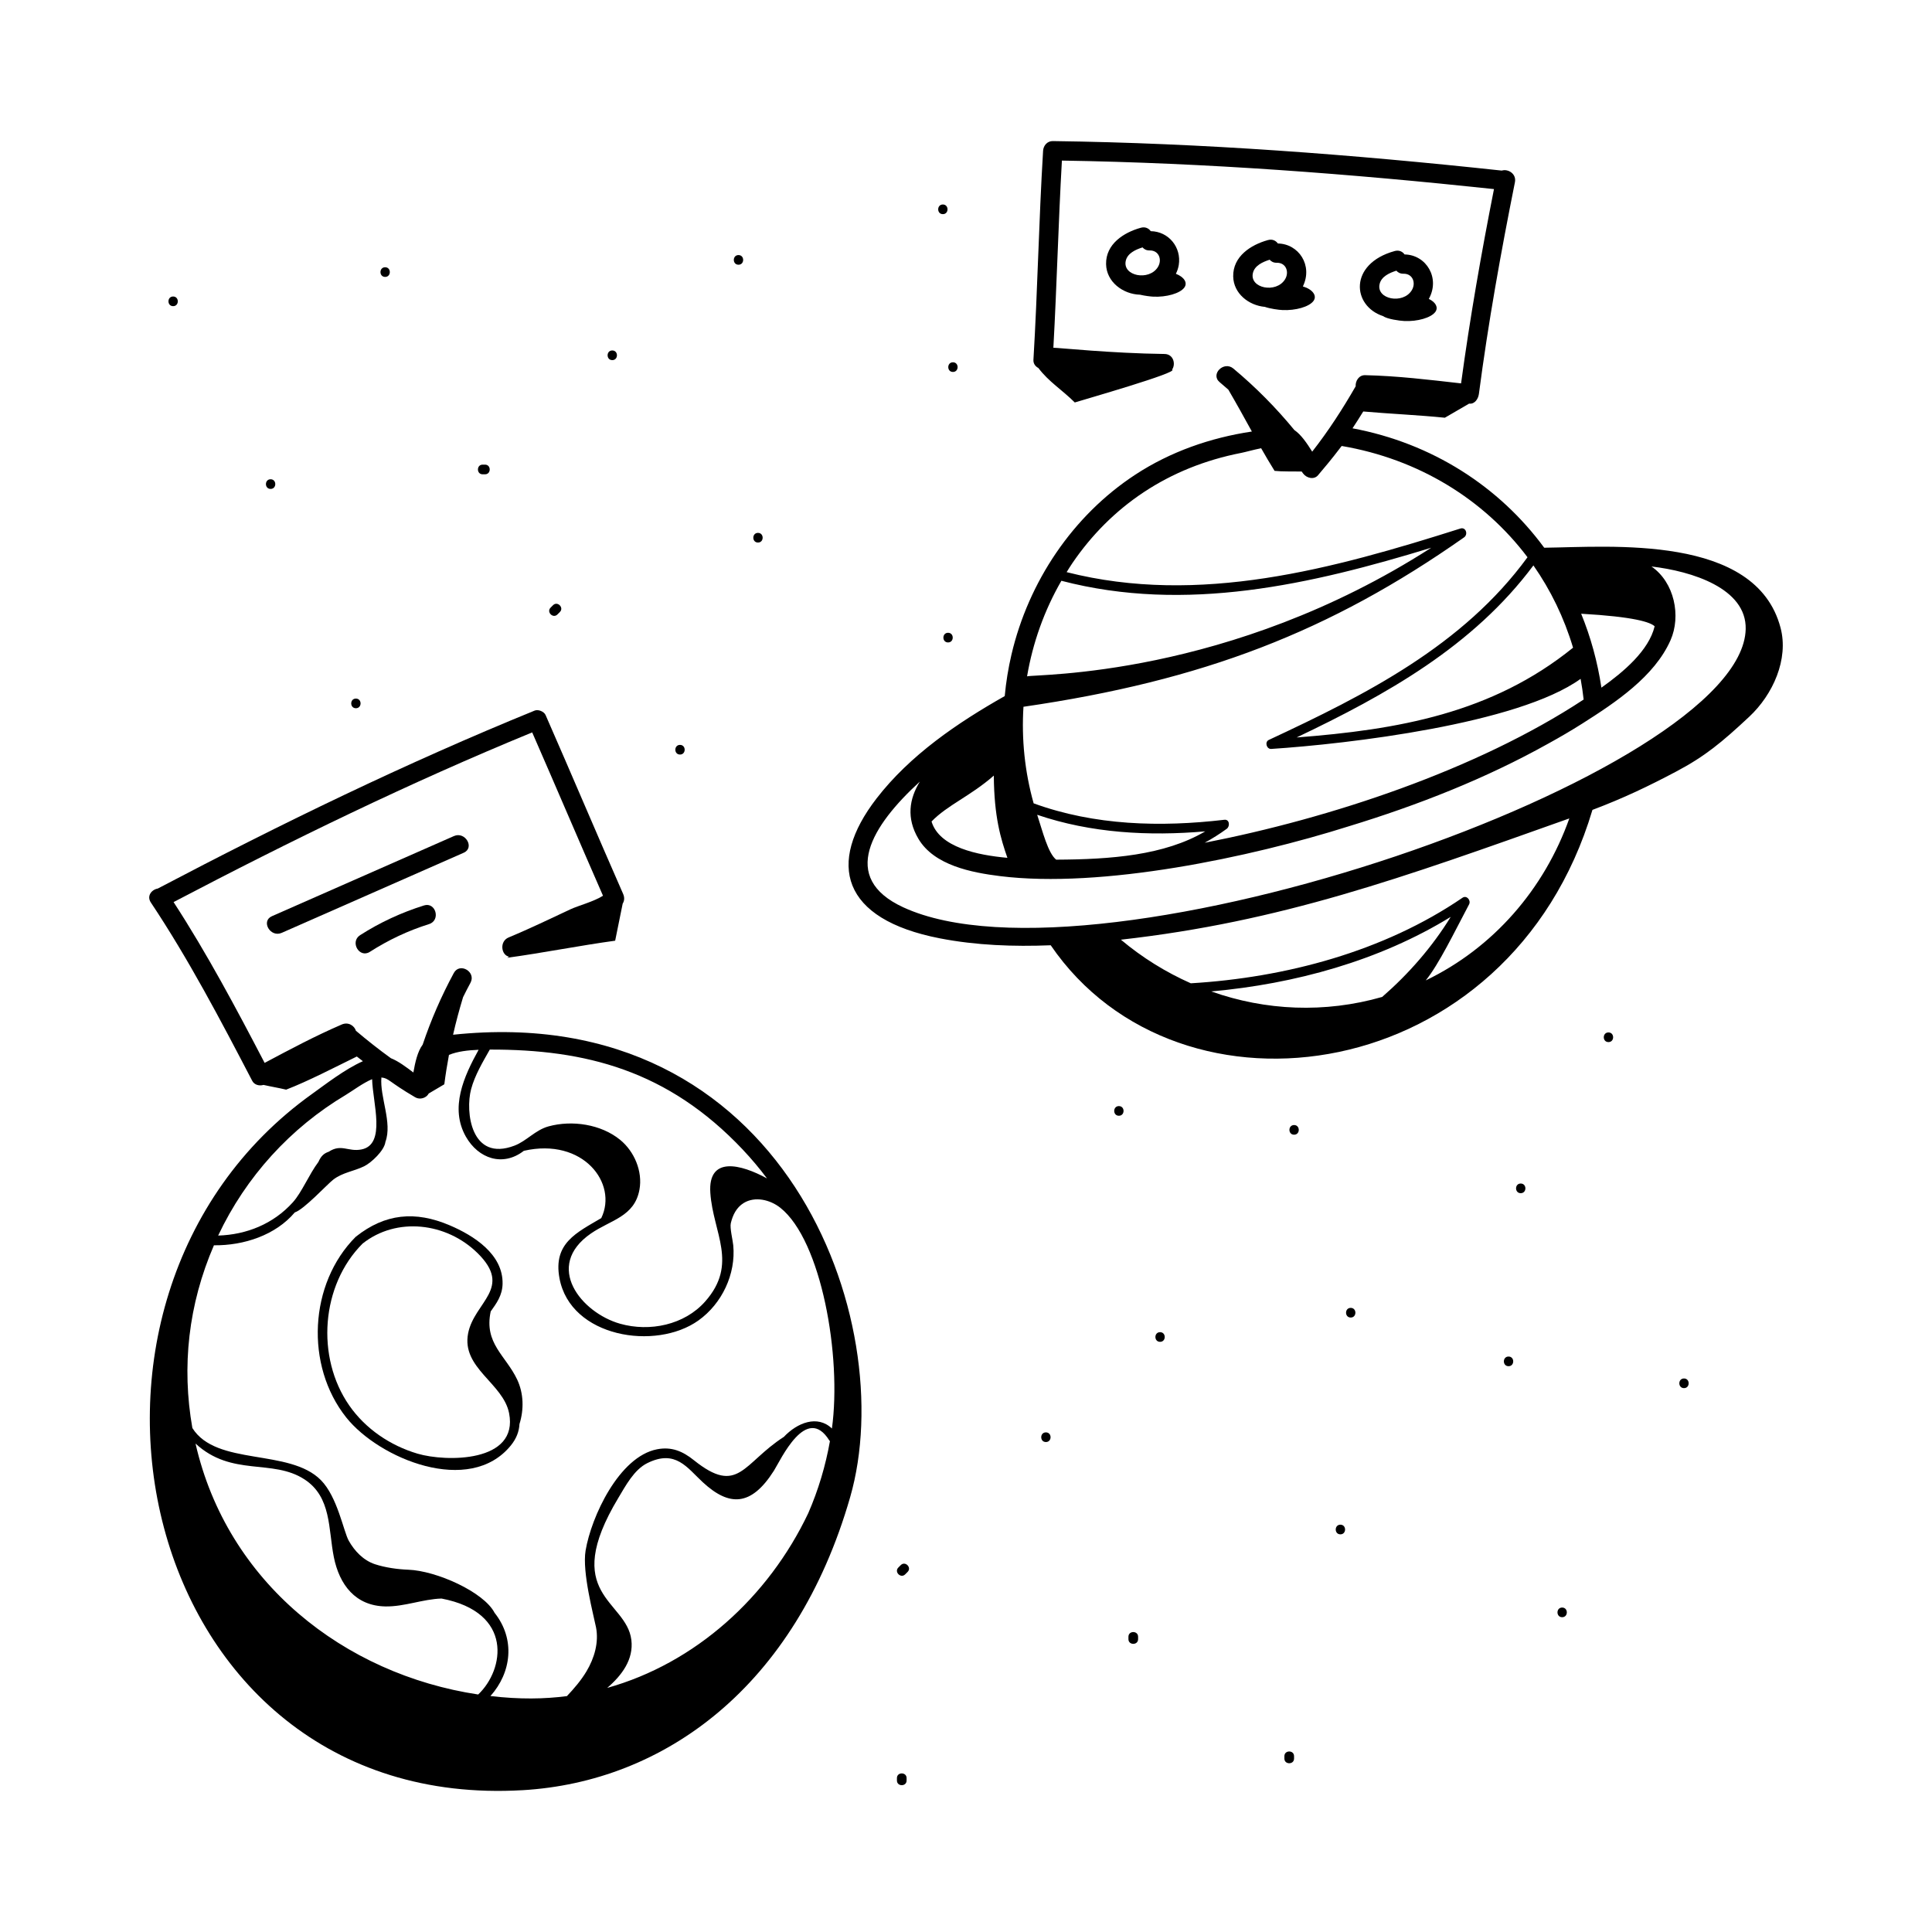 <svg id="Layer_1" enable-background="new 0 0 300 300" height="512" viewBox="0 0 300 300" width="512" xmlns="http://www.w3.org/2000/svg"><g id="Online_Chat"><g><path d="m81.135 277.981c21.938-1.277 42.374-15.968 50.875-45.492 7.853-27.272-10.156-77.251-61.657-71.816.44-1.957.967-3.896 1.55-5.827.37-.751.752-1.499 1.153-2.241.917-1.698-1.672-3.215-2.59-1.514-1.942 3.598-3.551 7.296-4.835 11.124-.796 1.05-1.173 2.781-1.443 4.321-1.113-.838-2.312-1.751-3.49-2.217-1.864-1.345-3.668-2.772-5.43-4.261-.251-.792-1.178-1.413-2.194-.976-4.113 1.771-8.039 3.863-11.983 5.963-4.405-8.446-8.939-16.979-14.138-24.97 18.207-9.551 36.662-18.534 55.685-26.349 3.692 8.442 7.297 16.924 10.996 25.364-1.417.908-3.868 1.552-5.016 2.088-3.199 1.492-6.361 3.03-9.626 4.382-1.489.616-1.161 2.784.057 2.988-.096.061-.193.115-.29.176 5.497-.75 11.267-1.901 16.763-2.652.388-1.915.776-3.83 1.165-5.745.291-.485.306-.988.06-1.548-4.058-9.229-7.979-18.517-12.03-27.75-.238-.542-1.137-.916-1.694-.688-20.012 8.158-39.402 17.58-58.524 27.634-.951.164-1.757 1.143-1.073 2.169 5.865 8.798 10.861 18.324 15.74 27.69.333.64 1.103.824 1.752.632 1.268.289 2.209.429 3.515.735 3.371-1.299 7.394-3.391 10.973-5.146.31.249.631.483.944.729-2.802 1.24-5.883 3.646-7.838 5.042-44.829 32.001-27.523 111.656 32.623 108.154zm-29.299-36.203c.869 4.318 3.364 7.589 8.03 7.668 2.927.05 5.786-1.137 8.691-1.225 11.223 2.141 9.768 11.061 5.695 14.899-20.851-3.144-38.988-17.445-43.891-38.966 5.64 5.209 11.927 2.309 16.918 5.562 4.215 2.746 3.687 7.741 4.558 12.062zm57.308-11.604c4.066 3.752 7.476 3.803 11.028-1.803 1.049-1.654 5.032-10.442 8.604-4.699.028.044.065.067.097.103-.677 3.815-1.791 7.574-3.369 11.195-6.198 13.036-17.525 23.291-31.218 27.128 2.265-1.94 4.127-4.414 3.751-7.455-.772-6.237-11.113-6.927-2.016-22.06 1.111-1.848 2.436-4.371 4.488-5.388 4.405-2.182 6.173.709 8.634 2.979zm6.219-51.636c1.335 1.417 2.581 2.902 3.738 4.446-4.062-2.221-9.194-3.531-8.8 2.252.424 6.234 4.38 10.996-.8 16.857-3.228 3.653-8.615 4.754-13.207 3.457-6.012-1.697-11.904-8.916-4.543-14.009 3.068-2.122 6.776-2.591 7.546-6.823.515-2.829-.794-5.921-2.998-7.723-2.975-2.433-7.466-3.086-11.097-2.098-2.093.569-3.413 2.271-5.306 2.994-6.775 2.586-7.671-5.296-6.741-8.767.58-2.164 1.811-4.214 2.9-6.146 14.826-.034 27.654 3.196 39.309 15.558zm-41.045-15.525c-2.272 4.108-4.519 9.015-1.971 13.496 1.927 3.389 5.72 4.729 8.997 2.188 9.217-2.097 14.634 5.072 12.02 10.45-3.823 2.263-7.5 3.89-6.489 9.338 1.705 9.189 14.961 11.297 21.595 6.544 3.636-2.605 5.813-7.189 5.389-11.661-.079-.831-.552-2.695-.379-3.432.297-1.256.866-2.436 2.006-3.136 1.734-1.065 4.089-.523 5.683.743 6.372 5.065 9.554 23.062 8.012 34.275-2.25-2.153-5.38-.901-7.463 1.299-6.369 4.099-7.044 9.169-13.957 3.634-1.747-1.405-3.48-2.147-5.742-1.705-5.895 1.153-10.206 10.477-11.087 15.721-.563 3.347 1.247 10.041 1.617 11.919.46 2.337-.253 4.782-1.473 6.828-.841 1.413-1.915 2.662-3.047 3.859-3.519.452-7.263.522-11.874-.011 3.263-3.646 3.9-8.823.644-12.923-1.683-3.253-9.064-6.538-13.398-6.694-1.666-.061-3.598-.334-5.181-.856-1.768-.583-3.153-2.019-4.064-3.642-.814-1.451-1.75-6.804-4.325-9.412-4.901-4.96-16.229-2.135-19.961-8.093-1.68-9.536-.627-19.179 3.349-28.373 4.649.052 9.584-1.58 12.556-5.106 1.43-.45 5.025-4.356 5.965-5.084 1.459-1.129 3.201-1.294 4.815-2.087 1.097-.539 3.141-2.444 3.292-3.783 1.105-2.988-.893-6.971-.622-9.999 1.229.145 1.002.587 5.259 3.082.729.427 1.733.101 2.088-.592.605-.358 1.619-.956 2.421-1.431.195-1.536.442-3.055.721-4.563 1.297-.539 2.945-.733 4.604-.794zm-20.6 6.988c.924-.55 2.659-1.846 4.064-2.43.088 3.665 2.226 10.162-1.665 10.917-2.068.401-3.104-.931-5.07.353-.693.239-1.171.597-1.606 1.587-1.458 1.938-2.568 4.711-3.966 6.264-3.034 3.368-7.211 5.034-11.6 5.166 4.321-9.156 11.243-16.736 19.843-21.856z"/><path d="m55.239 192.046c-7.261 7.269-7.891 19.995-1.479 28.053 5.088 6.394 19.137 12.25 25.561 4.354.89-1.094 1.286-2.212 1.341-3.325.713-2.26.658-4.763-.356-6.911-1.767-3.743-5.171-5.596-4.111-10.578.912-1.277 1.803-2.493 1.844-4.271.106-4.62-4.495-7.519-8.208-9.101-5.353-2.279-10.037-1.841-14.591 1.778zm18.904 2.523c5.565 5.47-.504 7.577-1.455 12.477-1.047 5.396 5.444 7.725 6.363 12.392 1.516 7.697-9.806 7.591-14.211 6.288-4.229-1.251-8.078-3.843-10.61-7.487-5.212-7.503-4.379-18.677 2.069-25.131 5.29-4.203 13.027-3.272 17.843 1.462z"/><path d="m70.488 129.823c-9.42 4.147-18.84 8.294-28.259 12.44-1.763.775-.238 3.361 1.514 2.59 9.419-4.146 18.839-8.293 28.259-12.439 1.763-.776.238-3.361-1.514-2.591z"/><path d="m65.83 140.599c-3.503 1.1-6.821 2.633-9.914 4.613-1.621 1.038-.118 3.636 1.514 2.591 2.885-1.848 5.927-3.285 9.197-4.312 1.835-.576 1.052-3.474-.798-2.893z"/><path d="m178.686 35.894c-.317-.444-.856-.718-1.542-.528-2.663.735-5.444 2.533-5.393 5.638.046 2.794 2.652 4.685 5.267 4.757.758.178 1.633.284 2.078.305 2.018.092 4.142-.498 4.809-1.418.544-.75-.046-1.646-1.313-2.132.202-.423.367-.868.446-1.358.444-2.757-1.575-5.22-4.35-5.263zm-3.877 4.598c.265-1.168 1.525-1.737 2.605-2.077.241.29.608.483 1.106.474 1.445-.028 1.979 1.453 1.272 2.586-1.374 2.202-5.52 1.384-4.983-.982z"/><path d="m218.102 39.51c-.317-.444-.855-.718-1.542-.528-7.152 1.975-6.63 8.542-1.771 10.112.588.448 2.538.721 3.28.754 2.018.093 4.142-.497 4.81-1.417.501-.689.051-1.51-1.012-2.015 1.807-3.258-.403-6.854-3.765-6.906zm-3.877 4.598c.265-1.168 1.525-1.737 2.606-2.077.241.29.608.483 1.105.474 1.445-.028 1.979 1.453 1.272 2.586-1.372 2.198-5.521 1.388-4.984-.982z"/><path d="m198.426 37.808c-.317-.445-.856-.719-1.542-.529-2.663.735-5.444 2.533-5.393 5.638.044 2.668 2.422 4.51 4.913 4.734.828.293 2.161.468 2.746.495 2.018.092 4.142-.498 4.81-1.418.592-.814-.147-1.809-1.651-2.253 1.591-3.256-.645-6.618-3.882-6.667zm-3.877 4.597c.264-1.168 1.525-1.736 2.605-2.077.241.291.608.484 1.106.474 1.445-.028 1.979 1.454 1.272 2.587-1.378 2.208-5.518 1.376-4.983-.983z"/><path d="m42.02 75.919c.965 0 .967-1.5 0-1.5-.965 0-.967 1.5 0 1.5z"/><path d="m59.805 41.499c-.965 0-.967 1.5 0 1.5.965 0 .967-1.5 0-1.5z"/><path d="m114.672 41.107c.965 0 .967-1.5 0-1.5-.965 0-.967 1.5 0 1.5z"/><path d="m147.972 56.256c-.965 0-.967 1.5 0 1.5.965 0 .967-1.5 0-1.5z"/><path d="m117.7 84.245c.965 0 .967-1.5 0-1.5-.965 0-.967 1.5 0 1.5z"/><path d="m146.407 31.753c-.965 0-.967 1.5 0 1.5.965 0 .967-1.5 0-1.5z"/><path d="m95.074 54.419c-.965 0-.967 1.5 0 1.5.965 0 .967-1.5 0-1.5z"/><path d="m147.215 99.758c.965 0 .967-1.5 0-1.5-.965 0-.967 1.5 0 1.5z"/><path d="m55.264 108.475c-.965 0-.967 1.5 0 1.5.965 0 .967-1.5 0-1.5z"/><path d="m74.94 72.149c-.965 0-.967 1.5 0 1.5h.378c.965 0 .967-1.5 0-1.5-.126 0-.252 0-.378 0z"/><path d="m105.591 117.166c.965 0 .967-1.5 0-1.5-.965 0-.967 1.5 0 1.5z"/><path d="m261.491 214.048c-.965 0-.967 1.5 0 1.5.965 0 .967-1.5 0-1.5z"/><path d="m26.884 47.54c.965 0 .967-1.5 0-1.5-.965 0-.967 1.5 0 1.5z"/><path d="m176.723 254.531c0-.126 0-.253 0-.379 0-.965-1.5-.967-1.5 0v.379c0 .965 1.5.967 1.5 0z"/><path d="m180.135 206.859c-.965 0-.967 1.5 0 1.5.965 0 .967-1.5 0-1.5z"/><path d="m173.74 171.753c-.965 0-.967 1.5 0 1.5.965 0 .967-1.5 0-1.5z"/><path d="m162.407 222.419c-.965 0-.967 1.5 0 1.5.965 0 .967-1.5 0-1.5z"/><path d="m236.138 183.777c-.965 0-.966 1.5 0 1.5.965 0 .967-1.5 0-1.5z"/><path d="m249.761 160.316c-.965 0-.967 1.5 0 1.5.965 0 .967-1.5 0-1.5z"/><path d="m200.947 174.696c-.965 0-.967 1.5 0 1.5.965 0 .967-1.5 0-1.5z"/><path d="m208.137 236.752c-.965 0-.967 1.5 0 1.5.965 0 .967-1.5 0-1.5z"/><path d="m139.275 276.478c0 .965 1.5.967 1.5 0 0-.126 0-.253 0-.379 0-.965-1.5-.967-1.5 0z"/><path d="m199.44 272.694v.378c0 .966 1.5.967 1.5 0 0-.126 0-.252 0-.378 0-.965-1.5-.967-1.5 0z"/><path d="m140.556 244.465c.126-.126.252-.252.378-.378.683-.684-.377-1.744-1.061-1.061-.126.126-.252.252-.378.378-.683.684.377 1.745 1.061 1.061z"/><path d="m86.559 95.412c.126-.126.252-.252.378-.378.684-.684-.377-1.745-1.061-1.061-.126.126-.252.252-.378.378-.684.684.376 1.744 1.061 1.061z"/><path d="m242.571 249.619c-.965 0-.967 1.5 0 1.5.965 0 .967-1.5 0-1.5z"/><path d="m234.246 210.643c-.965 0-.967 1.5 0 1.5.965 0 .967-1.5 0-1.5z"/><path d="m209.74 203.086c-.965 0-.967 1.5 0 1.5.965 0 .967-1.5 0-1.5z"/><path d="m239.786 85.052c-6.987-9.5-17.404-16.228-29.768-18.544.566-.864 1.128-1.73 1.667-2.613 4.196.368 8.51.547 12.672.969 1.255-.729 2.51-1.459 3.765-2.188.006.001.013.001.019.002.877.099 1.405-.773 1.5-1.5 1.446-11.042 3.413-21.965 5.596-32.881.266-1.327-1.085-2.114-2.042-1.808-23.188-2.493-46.397-4.276-69.724-4.581-.847-.012-1.451.697-1.5 1.5-.66 10.812-.85 21.646-1.5 32.46-.036.595.306 1.034.765 1.272 1.609 2.144 3.684 3.387 5.656 5.354 1.132-.362 16.349-4.709 15.107-5.099.603-.864.218-2.41-1.168-2.428-8.254-.105-16.489-.971-17.264-.97.538-9.683.772-19.379 1.325-29.061 22.442.351 44.778 2.051 67.092 4.426-1.978 10.018-3.738 20.05-5.109 30.171-4.959-.566-9.905-1.164-14.903-1.276-.968-.021-1.519.904-1.466 1.728-2.029 3.527-4.238 6.946-6.749 10.147-.789-1.267-1.747-2.676-2.76-3.344-2.852-3.467-5.999-6.657-9.485-9.562-1.473-1.228-3.607.883-2.121 2.121.456.38.899.769 1.344 1.157 1.253 2.143 2.457 4.321 3.656 6.503-6.44.965-12.648 3.126-18.11 6.704-9.736 6.38-16.574 16.637-19.219 27.927-.498 2.124-.846 4.28-1.047 6.449-7.349 4.158-14.708 9.167-19.911 15.906-7.789 10.093-5.435 18.748 9.84 21.713 5.639 1.095 11.443 1.304 17.212 1.075 19.995 29.265 71.335 21.909 84.119-21.021 4.853-1.828 8.764-3.711 12.985-5.944 4.47-2.359 7.1-4.539 11.35-8.51 3.7-3.45 6.17-8.96 4.87-13.84-3.842-14.568-26.431-12.529-36.694-12.415zm3.898 42.034c-3.888 10.961-11.787 20.092-22.297 25.153 2.038-2.505 4.398-7.405 6.731-11.809.328-.619-.37-1.475-1.026-1.026-12.224 8.355-27.494 12.403-42.183 13.282-3.87-1.716-7.531-3.979-10.854-6.771 24.874-2.801 43.474-9.529 69.628-18.83zm-29.062 27.718c-8.902 2.556-18.121 2.132-26.537-.855 12.94-1.163 26.109-4.758 37.183-11.578-2.868 4.658-6.52 8.847-10.646 12.434zm29.642-54.231c-12.625 10.219-27.267 12.734-42.927 13.94 13.926-6.635 27.402-14.151 36.771-26.716 2.678 3.832 4.766 8.125 6.155 12.775zm4.403 6.206c-.605-4.022-1.667-7.868-3.144-11.479 8.306.471 10.749 1.324 11.411 1.95-.902 3.76-4.807 7.076-8.267 9.528zm-55.951-36.448c.707-.139 1.906-.488 3.114-.729.675 1.187 1.363 2.363 2.085 3.514 1.172.125 2.782.076 4.207.101.052.076.066.095.229.313.526.708 1.684 1.014 2.317.258.944-1.129 1.962-2.289 3.666-4.537 11.907 2.023 22.064 8.264 28.856 17.277-10.009 13.712-25.105 21.342-40.173 28.369-.671.313-.344 1.445.379 1.397 11.87-.776 38.312-3.869 48.04-10.883.195 1.055.347 2.129.471 3.213-16.634 10.95-39.403 18.454-58.843 22.24 1.187-.652 2.336-1.374 3.429-2.172.523-.382.445-1.494-.378-1.397-9.918 1.166-20.149.895-29.612-2.552-1.378-4.896-1.897-9.975-1.579-14.996 27.878-4.055 47.574-11.663 68.418-26.305.655-.46.285-1.644-.578-1.371-19.759 6.261-40.518 12.002-61.138 6.771.286-.456.564-.917.868-1.363 6.026-8.861 14.928-14.94 26.222-17.149zm-28.716 63.157c-1.278-1.044-2.087-4.351-2.945-6.968 8.368 2.85 17.321 3.334 26.096 2.574-6.366 3.744-14.682 4.357-23.151 4.394zm.813-43.305c19.325 5.046 38.765.583 57.435-5.132-31.454 20.219-61.52 19.607-62.765 19.972.882-5.192 2.667-10.229 5.33-14.84zm-10.494 30.253v.001c.05 6.489 1.091 9.816 2.11 12.766-4.606-.416-10.565-1.611-11.779-5.641 2.46-2.552 6.017-3.926 9.669-7.126zm-14.058 20.451c-9.961-4.596-4.877-12.707 2.571-19.518-1.644 2.681-2.12 5.656-.225 8.873 2.443 4.146 8.326 5.258 12.658 5.798 15.79 1.965 38.885-2.903 54.167-7.732 10.698-3.265 21.272-7.407 31.006-12.854 1.778-.978 3.529-2.002 5.241-3.087 5.193-3.292 11.227-7.318 13.72-12.953 1.655-3.741.627-8.969-2.959-11.449 6.272.728 14.775 3.387 14.63 9.721-.514 22.518-100.664 57.11-130.811 43.201z"/></g></g></svg>